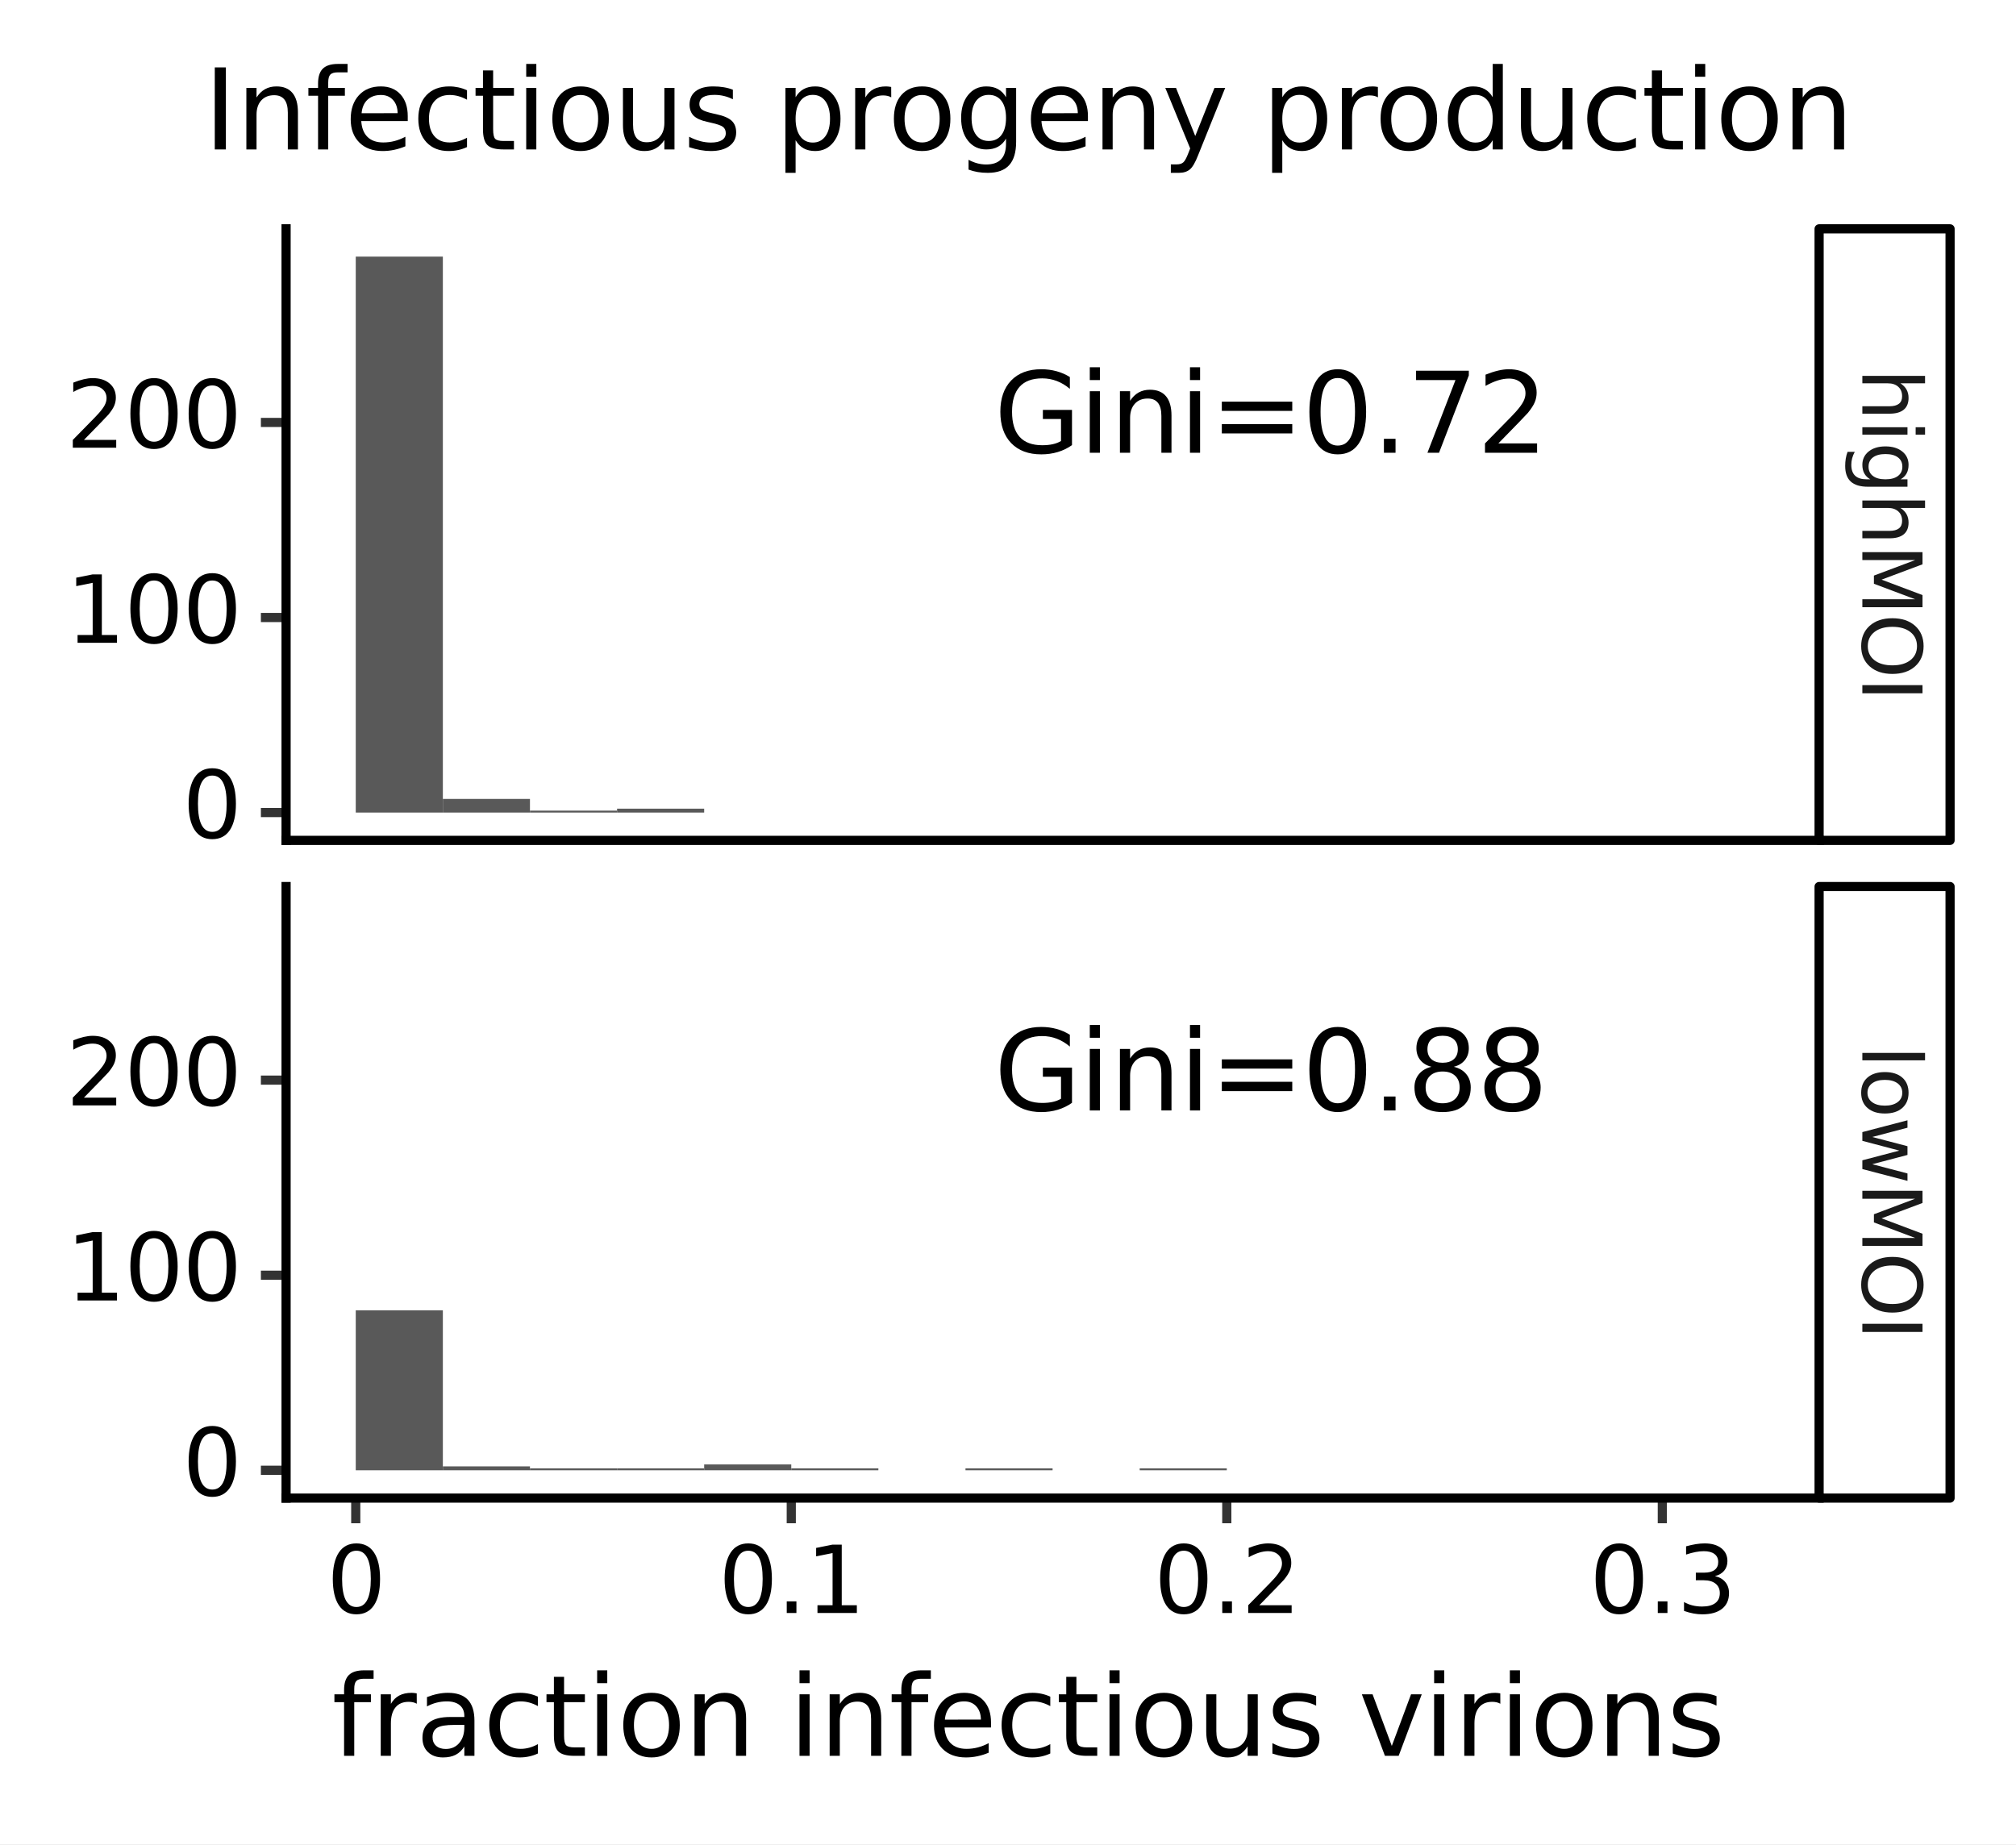 <?xml version="1.0" encoding="utf-8" standalone="no"?>
<!DOCTYPE svg PUBLIC "-//W3C//DTD SVG 1.1//EN"
  "http://www.w3.org/Graphics/SVG/1.1/DTD/svg11.dtd">
<svg xmlns:xlink="http://www.w3.org/1999/xlink" width="220.137pt" height="201.429pt" viewBox="0 0 220.137 201.429" xmlns="http://www.w3.org/2000/svg" version="1.1">
 <rect x="0" y="0" width="220.137" height="201.429" fill="#808080" stroke="none"/>
 <defs>
  <style type="text/css">*{stroke-linejoin: round; stroke-linecap: butt}</style>
 </defs>
 <g id="figure_1">
  <g id="patch_1">
   <path d="M 0 201.429 
L 220.137 201.429 
L 220.137 0 
L 0 0 
z
" style="fill: #ffffff; stroke: #ffffff; stroke-linejoin: miter"/>
  </g>
  <g id="axes_1">
   <g id="patch_2">
    <path d="M 31.238 91.767 
L 198.637 91.767 
L 198.637 24.987 
L 31.238 24.987 
z
" style="fill: #ffffff"/>
   </g>
   <g id="matplotlib.axis_1">
    <g id="xtick_1"/>
    <g id="xtick_2"/>
    <g id="xtick_3"/>
    <g id="xtick_4"/>
    <g id="xtick_5"/>
    <g id="xtick_6"/>
    <g id="xtick_7"/>
   </g>
   <g id="matplotlib.axis_2">
    <g id="ytick_1">
     <g id="line2d_1">
      <path d="M 31.238 88.731 
" style="fill: none; stroke: #000000; stroke-width: 1.5"/>
      <defs>
       <path id="mfc9860ba9f" d="M 0 0 
L -2.75 0 
" style="stroke: #333333"/>
      </defs>
      <g>
       <use xlink:href="#mfc9860ba9f" x="31.238" y="88.731" style="stroke: #333333"/>
      </g>
     </g>
     <g id="text_1">
      <!-- 0 -->
      <g transform="translate(19.925 91.491)scale(0.1 -0.1)">
       <defs>
        <path id="DejaVuSans-30" d="M 2034 4250 
Q 1547 4250 1301 3770 
Q 1056 3291 1056 2328 
Q 1056 1369 1301 889 
Q 1547 409 2034 409 
Q 2525 409 2770 889 
Q 3016 1369 3016 2328 
Q 3016 3291 2770 3770 
Q 2525 4250 2034 4250 
z
M 2034 4750 
Q 2819 4750 3233 4129 
Q 3647 3509 3647 2328 
Q 3647 1150 3233 529 
Q 2819 -91 2034 -91 
Q 1250 -91 836 529 
Q 422 1150 422 2328 
Q 422 3509 836 4129 
Q 1250 4750 2034 4750 
z
" transform="scale(0.016)"/>
       </defs>
       <use xlink:href="#DejaVuSans-30"/>
      </g>
     </g>
    </g>
    <g id="ytick_2">
     <g id="line2d_2">
      <path d="M 31.238 67.43 
" style="fill: none; stroke: #000000; stroke-width: 1.5"/>
      <g>
       <use xlink:href="#mfc9860ba9f" x="31.238" y="67.43" style="stroke: #333333"/>
      </g>
     </g>
     <g id="text_2">
      <!-- 100 -->
      <g transform="translate(7.2 70.189)scale(0.1 -0.1)">
       <defs>
        <path id="DejaVuSans-31" d="M 794 531 
L 1825 531 
L 1825 4091 
L 703 3866 
L 703 4441 
L 1819 4666 
L 2450 4666 
L 2450 531 
L 3481 531 
L 3481 0 
L 794 0 
L 794 531 
z
" transform="scale(0.016)"/>
       </defs>
       <use xlink:href="#DejaVuSans-31"/>
       <use xlink:href="#DejaVuSans-30" x="63.623"/>
       <use xlink:href="#DejaVuSans-30" x="127.246"/>
      </g>
     </g>
    </g>
    <g id="ytick_3">
     <g id="line2d_3">
      <path d="M 31.238 46.128 
" style="fill: none; stroke: #000000; stroke-width: 1.5"/>
      <g>
       <use xlink:href="#mfc9860ba9f" x="31.238" y="46.128" style="stroke: #333333"/>
      </g>
     </g>
     <g id="text_3">
      <!-- 200 -->
      <g transform="translate(7.2 48.888)scale(0.1 -0.1)">
       <defs>
        <path id="DejaVuSans-32" d="M 1228 531 
L 3431 531 
L 3431 0 
L 469 0 
L 469 531 
Q 828 903 1448 1529 
Q 2069 2156 2228 2338 
Q 2531 2678 2651 2914 
Q 2772 3150 2772 3378 
Q 2772 3750 2511 3984 
Q 2250 4219 1831 4219 
Q 1534 4219 1204 4116 
Q 875 4013 500 3803 
L 500 4441 
Q 881 4594 1212 4672 
Q 1544 4750 1819 4750 
Q 2544 4750 2975 4387 
Q 3406 4025 3406 3419 
Q 3406 3131 3298 2873 
Q 3191 2616 2906 2266 
Q 2828 2175 2409 1742 
Q 1991 1309 1228 531 
z
" transform="scale(0.016)"/>
       </defs>
       <use xlink:href="#DejaVuSans-32"/>
       <use xlink:href="#DejaVuSans-30" x="63.623"/>
       <use xlink:href="#DejaVuSans-30" x="127.246"/>
      </g>
     </g>
    </g>
    <g id="ytick_4"/>
    <g id="ytick_5"/>
    <g id="ytick_6"/>
   </g>
   <g id="PolyCollection_1">
    <path d="M 38.847 88.731 
L 38.847 28.022 
L 48.358 28.022 
L 48.358 88.731 
z
" clip-path="url(#p85ffe61be8)" style="fill: #595959"/>
    <path d="M 48.358 88.731 
L 48.358 87.24 
L 57.869 87.24 
L 57.869 88.731 
z
" clip-path="url(#p85ffe61be8)" style="fill: #595959"/>
    <path d="M 57.869 88.731 
L 57.869 88.518 
L 67.381 88.518 
L 67.381 88.731 
z
" clip-path="url(#p85ffe61be8)" style="fill: #595959"/>
    <path d="M 67.381 88.731 
L 67.381 88.305 
L 76.892 88.305 
L 76.892 88.731 
z
" clip-path="url(#p85ffe61be8)" style="fill: #595959"/>
    <path d="M 76.892 88.731 
L 76.892 88.731 
L 86.403 88.731 
L 86.403 88.731 
z
" clip-path="url(#p85ffe61be8)" style="fill: #595959"/>
    <path d="M 86.403 88.731 
L 86.403 88.731 
L 95.915 88.731 
L 95.915 88.731 
z
" clip-path="url(#p85ffe61be8)" style="fill: #595959"/>
    <path d="M 95.915 88.731 
L 95.915 88.731 
L 105.426 88.731 
L 105.426 88.731 
z
" clip-path="url(#p85ffe61be8)" style="fill: #595959"/>
    <path d="M 105.426 88.731 
L 105.426 88.731 
L 114.938 88.731 
L 114.938 88.731 
z
" clip-path="url(#p85ffe61be8)" style="fill: #595959"/>
    <path d="M 114.938 88.731 
L 114.938 88.731 
L 124.449 88.731 
L 124.449 88.731 
z
" clip-path="url(#p85ffe61be8)" style="fill: #595959"/>
    <path d="M 124.449 88.731 
L 124.449 88.731 
L 133.96 88.731 
L 133.96 88.731 
z
" clip-path="url(#p85ffe61be8)" style="fill: #595959"/>
    <path d="M 133.96 88.731 
L 133.96 88.731 
L 143.472 88.731 
L 143.472 88.731 
z
" clip-path="url(#p85ffe61be8)" style="fill: #595959"/>
    <path d="M 143.472 88.731 
L 143.472 88.731 
L 152.983 88.731 
L 152.983 88.731 
z
" clip-path="url(#p85ffe61be8)" style="fill: #595959"/>
    <path d="M 152.983 88.731 
L 152.983 88.731 
L 162.494 88.731 
L 162.494 88.731 
z
" clip-path="url(#p85ffe61be8)" style="fill: #595959"/>
    <path d="M 162.494 88.731 
L 162.494 88.731 
L 172.006 88.731 
L 172.006 88.731 
z
" clip-path="url(#p85ffe61be8)" style="fill: #595959"/>
    <path d="M 172.006 88.731 
L 172.006 88.731 
L 181.517 88.731 
L 181.517 88.731 
z
" clip-path="url(#p85ffe61be8)" style="fill: #595959"/>
    <path d="M 181.517 88.731 
L 181.517 88.731 
L 191.028 88.731 
L 191.028 88.731 
z
" clip-path="url(#p85ffe61be8)" style="fill: #595959"/>
   </g>
   <g id="text_4">
    <g clip-path="url(#p85ffe61be8)">
     <!-- Gini=0.72 -->
     <g transform="translate(108.543 49.44)scale(0.12 -0.12)">
      <defs>
       <path id="DejaVuSans-47" d="M 3809 666 
L 3809 1919 
L 2778 1919 
L 2778 2438 
L 4434 2438 
L 4434 434 
Q 4069 175 3628 42 
Q 3188 -91 2688 -91 
Q 1594 -91 976 548 
Q 359 1188 359 2328 
Q 359 3472 976 4111 
Q 1594 4750 2688 4750 
Q 3144 4750 3555 4637 
Q 3966 4525 4313 4306 
L 4313 3634 
Q 3963 3931 3569 4081 
Q 3175 4231 2741 4231 
Q 1884 4231 1454 3753 
Q 1025 3275 1025 2328 
Q 1025 1384 1454 906 
Q 1884 428 2741 428 
Q 3075 428 3337 486 
Q 3600 544 3809 666 
z
" transform="scale(0.016)"/>
       <path id="DejaVuSans-69" d="M 603 3500 
L 1178 3500 
L 1178 0 
L 603 0 
L 603 3500 
z
M 603 4863 
L 1178 4863 
L 1178 4134 
L 603 4134 
L 603 4863 
z
" transform="scale(0.016)"/>
       <path id="DejaVuSans-6e" d="M 3513 2113 
L 3513 0 
L 2938 0 
L 2938 2094 
Q 2938 2591 2744 2837 
Q 2550 3084 2163 3084 
Q 1697 3084 1428 2787 
Q 1159 2491 1159 1978 
L 1159 0 
L 581 0 
L 581 3500 
L 1159 3500 
L 1159 2956 
Q 1366 3272 1645 3428 
Q 1925 3584 2291 3584 
Q 2894 3584 3203 3211 
Q 3513 2838 3513 2113 
z
" transform="scale(0.016)"/>
       <path id="DejaVuSans-3d" d="M 678 2906 
L 4684 2906 
L 4684 2381 
L 678 2381 
L 678 2906 
z
M 678 1631 
L 4684 1631 
L 4684 1100 
L 678 1100 
L 678 1631 
z
" transform="scale(0.016)"/>
       <path id="DejaVuSans-2e" d="M 684 794 
L 1344 794 
L 1344 0 
L 684 0 
L 684 794 
z
" transform="scale(0.016)"/>
       <path id="DejaVuSans-37" d="M 525 4666 
L 3525 4666 
L 3525 4397 
L 1831 0 
L 1172 0 
L 2766 4134 
L 525 4134 
L 525 4666 
z
" transform="scale(0.016)"/>
      </defs>
      <use xlink:href="#DejaVuSans-47"/>
      <use xlink:href="#DejaVuSans-69" x="77.49"/>
      <use xlink:href="#DejaVuSans-6e" x="105.273"/>
      <use xlink:href="#DejaVuSans-69" x="168.652"/>
      <use xlink:href="#DejaVuSans-3d" x="196.436"/>
      <use xlink:href="#DejaVuSans-30" x="280.225"/>
      <use xlink:href="#DejaVuSans-2e" x="343.848"/>
      <use xlink:href="#DejaVuSans-37" x="375.635"/>
      <use xlink:href="#DejaVuSans-32" x="439.258"/>
     </g>
    </g>
   </g>
   <g id="patch_3">
    <path d="M 198.637 91.767 
L 212.938 91.767 
L 212.938 24.987 
L 198.637 24.987 
L 198.637 91.767 
z
" style="fill: none; stroke: #000000; stroke-linejoin: miter"/>
   </g>
   <g id="patch_4">
    <path d="M 31.238 91.767 
L 31.238 24.987 
" style="fill: none; stroke: #000000; stroke-linejoin: miter; stroke-linecap: square"/>
   </g>
   <g id="patch_5">
    <path d="M 31.238 91.767 
L 198.637 91.767 
" style="fill: none; stroke: #000000; stroke-linejoin: miter; stroke-linecap: square"/>
   </g>
   <g id="text_5">
    <!-- highMOI -->
    <g style="fill: #1a1a1a" transform="translate(203.359 40.226)rotate(-270)scale(0.088 -0.088)">
     <defs>
      <path id="DejaVuSans-68" d="M 3513 2113 
L 3513 0 
L 2938 0 
L 2938 2094 
Q 2938 2591 2744 2837 
Q 2550 3084 2163 3084 
Q 1697 3084 1428 2787 
Q 1159 2491 1159 1978 
L 1159 0 
L 581 0 
L 581 4863 
L 1159 4863 
L 1159 2956 
Q 1366 3272 1645 3428 
Q 1925 3584 2291 3584 
Q 2894 3584 3203 3211 
Q 3513 2838 3513 2113 
z
" transform="scale(0.016)"/>
      <path id="DejaVuSans-67" d="M 2906 1791 
Q 2906 2416 2648 2759 
Q 2391 3103 1925 3103 
Q 1463 3103 1205 2759 
Q 947 2416 947 1791 
Q 947 1169 1205 825 
Q 1463 481 1925 481 
Q 2391 481 2648 825 
Q 2906 1169 2906 1791 
z
M 3481 434 
Q 3481 -459 3084 -895 
Q 2688 -1331 1869 -1331 
Q 1566 -1331 1297 -1286 
Q 1028 -1241 775 -1147 
L 775 -588 
Q 1028 -725 1275 -790 
Q 1522 -856 1778 -856 
Q 2344 -856 2625 -561 
Q 2906 -266 2906 331 
L 2906 616 
Q 2728 306 2450 153 
Q 2172 0 1784 0 
Q 1141 0 747 490 
Q 353 981 353 1791 
Q 353 2603 747 3093 
Q 1141 3584 1784 3584 
Q 2172 3584 2450 3431 
Q 2728 3278 2906 2969 
L 2906 3500 
L 3481 3500 
L 3481 434 
z
" transform="scale(0.016)"/>
      <path id="DejaVuSans-4d" d="M 628 4666 
L 1569 4666 
L 2759 1491 
L 3956 4666 
L 4897 4666 
L 4897 0 
L 4281 0 
L 4281 4097 
L 3078 897 
L 2444 897 
L 1241 4097 
L 1241 0 
L 628 0 
L 628 4666 
z
" transform="scale(0.016)"/>
      <path id="DejaVuSans-4f" d="M 2522 4238 
Q 1834 4238 1429 3725 
Q 1025 3213 1025 2328 
Q 1025 1447 1429 934 
Q 1834 422 2522 422 
Q 3209 422 3611 934 
Q 4013 1447 4013 2328 
Q 4013 3213 3611 3725 
Q 3209 4238 2522 4238 
z
M 2522 4750 
Q 3503 4750 4090 4092 
Q 4678 3434 4678 2328 
Q 4678 1225 4090 567 
Q 3503 -91 2522 -91 
Q 1538 -91 948 565 
Q 359 1222 359 2328 
Q 359 3434 948 4092 
Q 1538 4750 2522 4750 
z
" transform="scale(0.016)"/>
      <path id="DejaVuSans-49" d="M 628 4666 
L 1259 4666 
L 1259 0 
L 628 0 
L 628 4666 
z
" transform="scale(0.016)"/>
     </defs>
     <use xlink:href="#DejaVuSans-68"/>
     <use xlink:href="#DejaVuSans-69" x="63.379"/>
     <use xlink:href="#DejaVuSans-67" x="91.162"/>
     <use xlink:href="#DejaVuSans-68" x="154.639"/>
     <use xlink:href="#DejaVuSans-4d" x="218.018"/>
     <use xlink:href="#DejaVuSans-4f" x="304.297"/>
     <use xlink:href="#DejaVuSans-49" x="383.008"/>
    </g>
   </g>
  </g>
  <g id="axes_2">
   <g id="patch_6">
    <path d="M 31.238 163.587 
L 198.637 163.587 
L 198.637 96.807 
L 31.238 96.807 
z
" style="fill: #ffffff"/>
   </g>
   <g id="matplotlib.axis_3">
    <g id="xtick_8">
     <g id="line2d_4">
      <path d="M 38.847 163.587 
" style="fill: none; stroke: #000000; stroke-width: 1.5; stroke-linecap: square"/>
      <defs>
       <path id="mc8d3ce1636" d="M 0 0 
L 0 2.75 
" style="stroke: #333333"/>
      </defs>
      <g>
       <use xlink:href="#mc8d3ce1636" x="38.847" y="163.587" style="stroke: #333333"/>
      </g>
     </g>
     <g id="text_6">
      <!-- 0 -->
      <g transform="translate(35.665 176.135)scale(0.1 -0.1)">
       <use xlink:href="#DejaVuSans-30"/>
      </g>
     </g>
    </g>
    <g id="xtick_9">
     <g id="line2d_5">
      <path d="M 86.403 163.587 
" style="fill: none; stroke: #000000; stroke-width: 1.5; stroke-linecap: square"/>
      <g>
       <use xlink:href="#mc8d3ce1636" x="86.403" y="163.587" style="stroke: #333333"/>
      </g>
     </g>
     <g id="text_7">
      <!-- 0.1 -->
      <g transform="translate(78.452 176.135)scale(0.1 -0.1)">
       <use xlink:href="#DejaVuSans-30"/>
       <use xlink:href="#DejaVuSans-2e" x="63.623"/>
       <use xlink:href="#DejaVuSans-31" x="95.41"/>
      </g>
     </g>
    </g>
    <g id="xtick_10">
     <g id="line2d_6">
      <path d="M 133.96 163.587 
" style="fill: none; stroke: #000000; stroke-width: 1.5; stroke-linecap: square"/>
      <g>
       <use xlink:href="#mc8d3ce1636" x="133.96" y="163.587" style="stroke: #333333"/>
      </g>
     </g>
     <g id="text_8">
      <!-- 0.2 -->
      <g transform="translate(126.009 176.135)scale(0.1 -0.1)">
       <use xlink:href="#DejaVuSans-30"/>
       <use xlink:href="#DejaVuSans-2e" x="63.623"/>
       <use xlink:href="#DejaVuSans-32" x="95.41"/>
      </g>
     </g>
    </g>
    <g id="xtick_11">
     <g id="line2d_7">
      <path d="M 181.517 163.587 
" style="fill: none; stroke: #000000; stroke-width: 1.5; stroke-linecap: square"/>
      <g>
       <use xlink:href="#mc8d3ce1636" x="181.517" y="163.587" style="stroke: #333333"/>
      </g>
     </g>
     <g id="text_9">
      <!-- 0.3 -->
      <g transform="translate(173.565 176.135)scale(0.1 -0.1)">
       <defs>
        <path id="DejaVuSans-33" d="M 2597 2516 
Q 3050 2419 3304 2112 
Q 3559 1806 3559 1356 
Q 3559 666 3084 287 
Q 2609 -91 1734 -91 
Q 1441 -91 1130 -33 
Q 819 25 488 141 
L 488 750 
Q 750 597 1062 519 
Q 1375 441 1716 441 
Q 2309 441 2620 675 
Q 2931 909 2931 1356 
Q 2931 1769 2642 2001 
Q 2353 2234 1838 2234 
L 1294 2234 
L 1294 2753 
L 1863 2753 
Q 2328 2753 2575 2939 
Q 2822 3125 2822 3475 
Q 2822 3834 2567 4026 
Q 2313 4219 1838 4219 
Q 1578 4219 1281 4162 
Q 984 4106 628 3988 
L 628 4550 
Q 988 4650 1302 4700 
Q 1616 4750 1894 4750 
Q 2613 4750 3031 4423 
Q 3450 4097 3450 3541 
Q 3450 3153 3228 2886 
Q 3006 2619 2597 2516 
z
" transform="scale(0.016)"/>
       </defs>
       <use xlink:href="#DejaVuSans-30"/>
       <use xlink:href="#DejaVuSans-2e" x="63.623"/>
       <use xlink:href="#DejaVuSans-33" x="95.41"/>
      </g>
     </g>
    </g>
    <g id="xtick_12"/>
    <g id="xtick_13"/>
    <g id="xtick_14"/>
    <g id="text_10">
     <!-- fraction infectious virions -->
     <g transform="translate(36.234 191.733)scale(0.12 -0.12)">
      <defs>
       <path id="DejaVuSans-66" d="M 2375 4863 
L 2375 4384 
L 1825 4384 
Q 1516 4384 1395 4259 
Q 1275 4134 1275 3809 
L 1275 3500 
L 2222 3500 
L 2222 3053 
L 1275 3053 
L 1275 0 
L 697 0 
L 697 3053 
L 147 3053 
L 147 3500 
L 697 3500 
L 697 3744 
Q 697 4328 969 4595 
Q 1241 4863 1831 4863 
L 2375 4863 
z
" transform="scale(0.016)"/>
       <path id="DejaVuSans-72" d="M 2631 2963 
Q 2534 3019 2420 3045 
Q 2306 3072 2169 3072 
Q 1681 3072 1420 2755 
Q 1159 2438 1159 1844 
L 1159 0 
L 581 0 
L 581 3500 
L 1159 3500 
L 1159 2956 
Q 1341 3275 1631 3429 
Q 1922 3584 2338 3584 
Q 2397 3584 2469 3576 
Q 2541 3569 2628 3553 
L 2631 2963 
z
" transform="scale(0.016)"/>
       <path id="DejaVuSans-61" d="M 2194 1759 
Q 1497 1759 1228 1600 
Q 959 1441 959 1056 
Q 959 750 1161 570 
Q 1363 391 1709 391 
Q 2188 391 2477 730 
Q 2766 1069 2766 1631 
L 2766 1759 
L 2194 1759 
z
M 3341 1997 
L 3341 0 
L 2766 0 
L 2766 531 
Q 2569 213 2275 61 
Q 1981 -91 1556 -91 
Q 1019 -91 701 211 
Q 384 513 384 1019 
Q 384 1609 779 1909 
Q 1175 2209 1959 2209 
L 2766 2209 
L 2766 2266 
Q 2766 2663 2505 2880 
Q 2244 3097 1772 3097 
Q 1472 3097 1187 3025 
Q 903 2953 641 2809 
L 641 3341 
Q 956 3463 1253 3523 
Q 1550 3584 1831 3584 
Q 2591 3584 2966 3190 
Q 3341 2797 3341 1997 
z
" transform="scale(0.016)"/>
       <path id="DejaVuSans-63" d="M 3122 3366 
L 3122 2828 
Q 2878 2963 2633 3030 
Q 2388 3097 2138 3097 
Q 1578 3097 1268 2742 
Q 959 2388 959 1747 
Q 959 1106 1268 751 
Q 1578 397 2138 397 
Q 2388 397 2633 464 
Q 2878 531 3122 666 
L 3122 134 
Q 2881 22 2623 -34 
Q 2366 -91 2075 -91 
Q 1284 -91 818 406 
Q 353 903 353 1747 
Q 353 2603 823 3093 
Q 1294 3584 2113 3584 
Q 2378 3584 2631 3529 
Q 2884 3475 3122 3366 
z
" transform="scale(0.016)"/>
       <path id="DejaVuSans-74" d="M 1172 4494 
L 1172 3500 
L 2356 3500 
L 2356 3053 
L 1172 3053 
L 1172 1153 
Q 1172 725 1289 603 
Q 1406 481 1766 481 
L 2356 481 
L 2356 0 
L 1766 0 
Q 1100 0 847 248 
Q 594 497 594 1153 
L 594 3053 
L 172 3053 
L 172 3500 
L 594 3500 
L 594 4494 
L 1172 4494 
z
" transform="scale(0.016)"/>
       <path id="DejaVuSans-6f" d="M 1959 3097 
Q 1497 3097 1228 2736 
Q 959 2375 959 1747 
Q 959 1119 1226 758 
Q 1494 397 1959 397 
Q 2419 397 2687 759 
Q 2956 1122 2956 1747 
Q 2956 2369 2687 2733 
Q 2419 3097 1959 3097 
z
M 1959 3584 
Q 2709 3584 3137 3096 
Q 3566 2609 3566 1747 
Q 3566 888 3137 398 
Q 2709 -91 1959 -91 
Q 1206 -91 779 398 
Q 353 888 353 1747 
Q 353 2609 779 3096 
Q 1206 3584 1959 3584 
z
" transform="scale(0.016)"/>
       <path id="DejaVuSans-20" transform="scale(0.016)"/>
       <path id="DejaVuSans-65" d="M 3597 1894 
L 3597 1613 
L 953 1613 
Q 991 1019 1311 708 
Q 1631 397 2203 397 
Q 2534 397 2845 478 
Q 3156 559 3463 722 
L 3463 178 
Q 3153 47 2828 -22 
Q 2503 -91 2169 -91 
Q 1331 -91 842 396 
Q 353 884 353 1716 
Q 353 2575 817 3079 
Q 1281 3584 2069 3584 
Q 2775 3584 3186 3129 
Q 3597 2675 3597 1894 
z
M 3022 2063 
Q 3016 2534 2758 2815 
Q 2500 3097 2075 3097 
Q 1594 3097 1305 2825 
Q 1016 2553 972 2059 
L 3022 2063 
z
" transform="scale(0.016)"/>
       <path id="DejaVuSans-75" d="M 544 1381 
L 544 3500 
L 1119 3500 
L 1119 1403 
Q 1119 906 1312 657 
Q 1506 409 1894 409 
Q 2359 409 2629 706 
Q 2900 1003 2900 1516 
L 2900 3500 
L 3475 3500 
L 3475 0 
L 2900 0 
L 2900 538 
Q 2691 219 2414 64 
Q 2138 -91 1772 -91 
Q 1169 -91 856 284 
Q 544 659 544 1381 
z
M 1991 3584 
L 1991 3584 
z
" transform="scale(0.016)"/>
       <path id="DejaVuSans-73" d="M 2834 3397 
L 2834 2853 
Q 2591 2978 2328 3040 
Q 2066 3103 1784 3103 
Q 1356 3103 1142 2972 
Q 928 2841 928 2578 
Q 928 2378 1081 2264 
Q 1234 2150 1697 2047 
L 1894 2003 
Q 2506 1872 2764 1633 
Q 3022 1394 3022 966 
Q 3022 478 2636 193 
Q 2250 -91 1575 -91 
Q 1294 -91 989 -36 
Q 684 19 347 128 
L 347 722 
Q 666 556 975 473 
Q 1284 391 1588 391 
Q 1994 391 2212 530 
Q 2431 669 2431 922 
Q 2431 1156 2273 1281 
Q 2116 1406 1581 1522 
L 1381 1569 
Q 847 1681 609 1914 
Q 372 2147 372 2553 
Q 372 3047 722 3315 
Q 1072 3584 1716 3584 
Q 2034 3584 2315 3537 
Q 2597 3491 2834 3397 
z
" transform="scale(0.016)"/>
       <path id="DejaVuSans-76" d="M 191 3500 
L 800 3500 
L 1894 563 
L 2988 3500 
L 3597 3500 
L 2284 0 
L 1503 0 
L 191 3500 
z
" transform="scale(0.016)"/>
      </defs>
      <use xlink:href="#DejaVuSans-66"/>
      <use xlink:href="#DejaVuSans-72" x="35.205"/>
      <use xlink:href="#DejaVuSans-61" x="76.318"/>
      <use xlink:href="#DejaVuSans-63" x="137.598"/>
      <use xlink:href="#DejaVuSans-74" x="192.578"/>
      <use xlink:href="#DejaVuSans-69" x="231.787"/>
      <use xlink:href="#DejaVuSans-6f" x="259.57"/>
      <use xlink:href="#DejaVuSans-6e" x="320.752"/>
      <use xlink:href="#DejaVuSans-20" x="384.131"/>
      <use xlink:href="#DejaVuSans-69" x="415.918"/>
      <use xlink:href="#DejaVuSans-6e" x="443.701"/>
      <use xlink:href="#DejaVuSans-66" x="507.08"/>
      <use xlink:href="#DejaVuSans-65" x="542.285"/>
      <use xlink:href="#DejaVuSans-63" x="603.809"/>
      <use xlink:href="#DejaVuSans-74" x="658.789"/>
      <use xlink:href="#DejaVuSans-69" x="697.998"/>
      <use xlink:href="#DejaVuSans-6f" x="725.781"/>
      <use xlink:href="#DejaVuSans-75" x="786.963"/>
      <use xlink:href="#DejaVuSans-73" x="850.342"/>
      <use xlink:href="#DejaVuSans-20" x="902.441"/>
      <use xlink:href="#DejaVuSans-76" x="934.229"/>
      <use xlink:href="#DejaVuSans-69" x="993.408"/>
      <use xlink:href="#DejaVuSans-72" x="1021.191"/>
      <use xlink:href="#DejaVuSans-69" x="1062.305"/>
      <use xlink:href="#DejaVuSans-6f" x="1090.088"/>
      <use xlink:href="#DejaVuSans-6e" x="1151.27"/>
      <use xlink:href="#DejaVuSans-73" x="1214.648"/>
     </g>
    </g>
   </g>
   <g id="matplotlib.axis_4">
    <g id="ytick_7">
     <g id="line2d_8">
      <path d="M 31.238 160.551 
" style="fill: none; stroke: #000000; stroke-width: 1.5; stroke-linecap: square"/>
      <g>
       <use xlink:href="#mfc9860ba9f" x="31.238" y="160.551" style="stroke: #333333"/>
      </g>
     </g>
     <g id="text_11">
      <!-- 0 -->
      <g transform="translate(19.925 163.311)scale(0.1 -0.1)">
       <use xlink:href="#DejaVuSans-30"/>
      </g>
     </g>
    </g>
    <g id="ytick_8">
     <g id="line2d_9">
      <path d="M 31.238 139.25 
" style="fill: none; stroke: #000000; stroke-width: 1.5; stroke-linecap: square"/>
      <g>
       <use xlink:href="#mfc9860ba9f" x="31.238" y="139.25" style="stroke: #333333"/>
      </g>
     </g>
     <g id="text_12">
      <!-- 100 -->
      <g transform="translate(7.2 142.009)scale(0.1 -0.1)">
       <use xlink:href="#DejaVuSans-31"/>
       <use xlink:href="#DejaVuSans-30" x="63.623"/>
       <use xlink:href="#DejaVuSans-30" x="127.246"/>
      </g>
     </g>
    </g>
    <g id="ytick_9">
     <g id="line2d_10">
      <path d="M 31.238 117.948 
" style="fill: none; stroke: #000000; stroke-width: 1.5; stroke-linecap: square"/>
      <g>
       <use xlink:href="#mfc9860ba9f" x="31.238" y="117.948" style="stroke: #333333"/>
      </g>
     </g>
     <g id="text_13">
      <!-- 200 -->
      <g transform="translate(7.2 120.708)scale(0.1 -0.1)">
       <use xlink:href="#DejaVuSans-32"/>
       <use xlink:href="#DejaVuSans-30" x="63.623"/>
       <use xlink:href="#DejaVuSans-30" x="127.246"/>
      </g>
     </g>
    </g>
    <g id="ytick_10"/>
    <g id="ytick_11"/>
    <g id="ytick_12"/>
   </g>
   <g id="PolyCollection_2">
    <path d="M 38.847 160.551 
L 38.847 143.084 
L 48.358 143.084 
L 48.358 160.551 
z
" clip-path="url(#p8081da0014)" style="fill: #595959"/>
    <path d="M 48.358 160.551 
L 48.358 160.125 
L 57.869 160.125 
L 57.869 160.551 
z
" clip-path="url(#p8081da0014)" style="fill: #595959"/>
    <path d="M 57.869 160.551 
L 57.869 160.338 
L 67.381 160.338 
L 67.381 160.551 
z
" clip-path="url(#p8081da0014)" style="fill: #595959"/>
    <path d="M 67.381 160.551 
L 67.381 160.338 
L 76.892 160.338 
L 76.892 160.551 
z
" clip-path="url(#p8081da0014)" style="fill: #595959"/>
    <path d="M 76.892 160.551 
L 76.892 159.912 
L 86.403 159.912 
L 86.403 160.551 
z
" clip-path="url(#p8081da0014)" style="fill: #595959"/>
    <path d="M 86.403 160.551 
L 86.403 160.338 
L 95.915 160.338 
L 95.915 160.551 
z
" clip-path="url(#p8081da0014)" style="fill: #595959"/>
    <path d="M 95.915 160.551 
L 95.915 160.551 
L 105.426 160.551 
L 105.426 160.551 
z
" clip-path="url(#p8081da0014)" style="fill: #595959"/>
    <path d="M 105.426 160.551 
L 105.426 160.338 
L 114.938 160.338 
L 114.938 160.551 
z
" clip-path="url(#p8081da0014)" style="fill: #595959"/>
    <path d="M 114.938 160.551 
L 114.938 160.551 
L 124.449 160.551 
L 124.449 160.551 
z
" clip-path="url(#p8081da0014)" style="fill: #595959"/>
    <path d="M 124.449 160.551 
L 124.449 160.338 
L 133.96 160.338 
L 133.96 160.551 
z
" clip-path="url(#p8081da0014)" style="fill: #595959"/>
    <path d="M 133.96 160.551 
L 133.96 160.551 
L 143.472 160.551 
L 143.472 160.551 
z
" clip-path="url(#p8081da0014)" style="fill: #595959"/>
    <path d="M 143.472 160.551 
L 143.472 160.551 
L 152.983 160.551 
L 152.983 160.551 
z
" clip-path="url(#p8081da0014)" style="fill: #595959"/>
    <path d="M 152.983 160.551 
L 152.983 160.551 
L 162.494 160.551 
L 162.494 160.551 
z
" clip-path="url(#p8081da0014)" style="fill: #595959"/>
    <path d="M 162.494 160.551 
L 162.494 160.551 
L 172.006 160.551 
L 172.006 160.551 
z
" clip-path="url(#p8081da0014)" style="fill: #595959"/>
    <path d="M 172.006 160.551 
L 172.006 160.551 
L 181.517 160.551 
L 181.517 160.551 
z
" clip-path="url(#p8081da0014)" style="fill: #595959"/>
    <path d="M 181.517 160.551 
L 181.517 160.551 
L 191.028 160.551 
L 191.028 160.551 
z
" clip-path="url(#p8081da0014)" style="fill: #595959"/>
   </g>
   <g id="text_14">
    <g clip-path="url(#p8081da0014)">
     <!-- Gini=0.88 -->
     <g transform="translate(108.543 121.26)scale(0.12 -0.12)">
      <defs>
       <path id="DejaVuSans-38" d="M 2034 2216 
Q 1584 2216 1326 1975 
Q 1069 1734 1069 1313 
Q 1069 891 1326 650 
Q 1584 409 2034 409 
Q 2484 409 2743 651 
Q 3003 894 3003 1313 
Q 3003 1734 2745 1975 
Q 2488 2216 2034 2216 
z
M 1403 2484 
Q 997 2584 770 2862 
Q 544 3141 544 3541 
Q 544 4100 942 4425 
Q 1341 4750 2034 4750 
Q 2731 4750 3128 4425 
Q 3525 4100 3525 3541 
Q 3525 3141 3298 2862 
Q 3072 2584 2669 2484 
Q 3125 2378 3379 2068 
Q 3634 1759 3634 1313 
Q 3634 634 3220 271 
Q 2806 -91 2034 -91 
Q 1263 -91 848 271 
Q 434 634 434 1313 
Q 434 1759 690 2068 
Q 947 2378 1403 2484 
z
M 1172 3481 
Q 1172 3119 1398 2916 
Q 1625 2713 2034 2713 
Q 2441 2713 2670 2916 
Q 2900 3119 2900 3481 
Q 2900 3844 2670 4047 
Q 2441 4250 2034 4250 
Q 1625 4250 1398 4047 
Q 1172 3844 1172 3481 
z
" transform="scale(0.016)"/>
      </defs>
      <use xlink:href="#DejaVuSans-47"/>
      <use xlink:href="#DejaVuSans-69" x="77.49"/>
      <use xlink:href="#DejaVuSans-6e" x="105.273"/>
      <use xlink:href="#DejaVuSans-69" x="168.652"/>
      <use xlink:href="#DejaVuSans-3d" x="196.436"/>
      <use xlink:href="#DejaVuSans-30" x="280.225"/>
      <use xlink:href="#DejaVuSans-2e" x="343.848"/>
      <use xlink:href="#DejaVuSans-38" x="375.635"/>
      <use xlink:href="#DejaVuSans-38" x="439.258"/>
     </g>
    </g>
   </g>
   <g id="patch_7">
    <path d="M 198.637 163.587 
L 212.938 163.587 
L 212.938 96.807 
L 198.637 96.807 
L 198.637 163.587 
z
" style="fill: none; stroke: #000000; stroke-linejoin: miter"/>
   </g>
   <g id="patch_8">
    <path d="M 31.238 163.587 
L 31.238 96.807 
" style="fill: none; stroke: #000000; stroke-linejoin: miter; stroke-linecap: square"/>
   </g>
   <g id="patch_9">
    <path d="M 31.238 163.587 
L 198.637 163.587 
" style="fill: none; stroke: #000000; stroke-linejoin: miter; stroke-linecap: square"/>
   </g>
   <g id="text_15">
    <!-- lowMOI -->
    <g style="fill: #1a1a1a" transform="translate(203.359 114.126)rotate(-270)scale(0.088 -0.088)">
     <defs>
      <path id="DejaVuSans-6c" d="M 603 4863 
L 1178 4863 
L 1178 0 
L 603 0 
L 603 4863 
z
" transform="scale(0.016)"/>
      <path id="DejaVuSans-77" d="M 269 3500 
L 844 3500 
L 1563 769 
L 2278 3500 
L 2956 3500 
L 3675 769 
L 4391 3500 
L 4966 3500 
L 4050 0 
L 3372 0 
L 2619 2869 
L 1863 0 
L 1184 0 
L 269 3500 
z
" transform="scale(0.016)"/>
     </defs>
     <use xlink:href="#DejaVuSans-6c"/>
     <use xlink:href="#DejaVuSans-6f" x="27.783"/>
     <use xlink:href="#DejaVuSans-77" x="88.965"/>
     <use xlink:href="#DejaVuSans-4d" x="170.752"/>
     <use xlink:href="#DejaVuSans-4f" x="257.031"/>
     <use xlink:href="#DejaVuSans-49" x="335.742"/>
    </g>
   </g>
  </g>
  <g id="text_16">
   <!-- Infectious progeny production -->
   <g transform="translate(22.248 16.318)scale(0.12 -0.12)">
    <defs>
     <path id="DejaVuSans-70" d="M 1159 525 
L 1159 -1331 
L 581 -1331 
L 581 3500 
L 1159 3500 
L 1159 2969 
Q 1341 3281 1617 3432 
Q 1894 3584 2278 3584 
Q 2916 3584 3314 3078 
Q 3713 2572 3713 1747 
Q 3713 922 3314 415 
Q 2916 -91 2278 -91 
Q 1894 -91 1617 61 
Q 1341 213 1159 525 
z
M 3116 1747 
Q 3116 2381 2855 2742 
Q 2594 3103 2138 3103 
Q 1681 3103 1420 2742 
Q 1159 2381 1159 1747 
Q 1159 1113 1420 752 
Q 1681 391 2138 391 
Q 2594 391 2855 752 
Q 3116 1113 3116 1747 
z
" transform="scale(0.016)"/>
     <path id="DejaVuSans-79" d="M 2059 -325 
Q 1816 -950 1584 -1140 
Q 1353 -1331 966 -1331 
L 506 -1331 
L 506 -850 
L 844 -850 
Q 1081 -850 1212 -737 
Q 1344 -625 1503 -206 
L 1606 56 
L 191 3500 
L 800 3500 
L 1894 763 
L 2988 3500 
L 3597 3500 
L 2059 -325 
z
" transform="scale(0.016)"/>
     <path id="DejaVuSans-64" d="M 2906 2969 
L 2906 4863 
L 3481 4863 
L 3481 0 
L 2906 0 
L 2906 525 
Q 2725 213 2448 61 
Q 2172 -91 1784 -91 
Q 1150 -91 751 415 
Q 353 922 353 1747 
Q 353 2572 751 3078 
Q 1150 3584 1784 3584 
Q 2172 3584 2448 3432 
Q 2725 3281 2906 2969 
z
M 947 1747 
Q 947 1113 1208 752 
Q 1469 391 1925 391 
Q 2381 391 2643 752 
Q 2906 1113 2906 1747 
Q 2906 2381 2643 2742 
Q 2381 3103 1925 3103 
Q 1469 3103 1208 2742 
Q 947 2381 947 1747 
z
" transform="scale(0.016)"/>
    </defs>
    <use xlink:href="#DejaVuSans-49"/>
    <use xlink:href="#DejaVuSans-6e" x="29.492"/>
    <use xlink:href="#DejaVuSans-66" x="92.871"/>
    <use xlink:href="#DejaVuSans-65" x="128.076"/>
    <use xlink:href="#DejaVuSans-63" x="189.6"/>
    <use xlink:href="#DejaVuSans-74" x="244.58"/>
    <use xlink:href="#DejaVuSans-69" x="283.789"/>
    <use xlink:href="#DejaVuSans-6f" x="311.572"/>
    <use xlink:href="#DejaVuSans-75" x="372.754"/>
    <use xlink:href="#DejaVuSans-73" x="436.133"/>
    <use xlink:href="#DejaVuSans-20" x="488.232"/>
    <use xlink:href="#DejaVuSans-70" x="520.02"/>
    <use xlink:href="#DejaVuSans-72" x="583.496"/>
    <use xlink:href="#DejaVuSans-6f" x="622.359"/>
    <use xlink:href="#DejaVuSans-67" x="683.541"/>
    <use xlink:href="#DejaVuSans-65" x="747.018"/>
    <use xlink:href="#DejaVuSans-6e" x="808.541"/>
    <use xlink:href="#DejaVuSans-79" x="871.92"/>
    <use xlink:href="#DejaVuSans-20" x="931.1"/>
    <use xlink:href="#DejaVuSans-70" x="962.887"/>
    <use xlink:href="#DejaVuSans-72" x="1026.363"/>
    <use xlink:href="#DejaVuSans-6f" x="1065.227"/>
    <use xlink:href="#DejaVuSans-64" x="1126.408"/>
    <use xlink:href="#DejaVuSans-75" x="1189.885"/>
    <use xlink:href="#DejaVuSans-63" x="1253.264"/>
    <use xlink:href="#DejaVuSans-74" x="1308.244"/>
    <use xlink:href="#DejaVuSans-69" x="1347.453"/>
    <use xlink:href="#DejaVuSans-6f" x="1375.236"/>
    <use xlink:href="#DejaVuSans-6e" x="1436.418"/>
   </g>
  </g>
 </g>
 <defs>
  <clipPath id="p85ffe61be8">
   <rect x="31.238" y="24.987" width="167.4" height="66.78"/>
  </clipPath>
  <clipPath id="p8081da0014">
   <rect x="31.238" y="96.807" width="167.4" height="66.78"/>
  </clipPath>
 </defs>
</svg>
